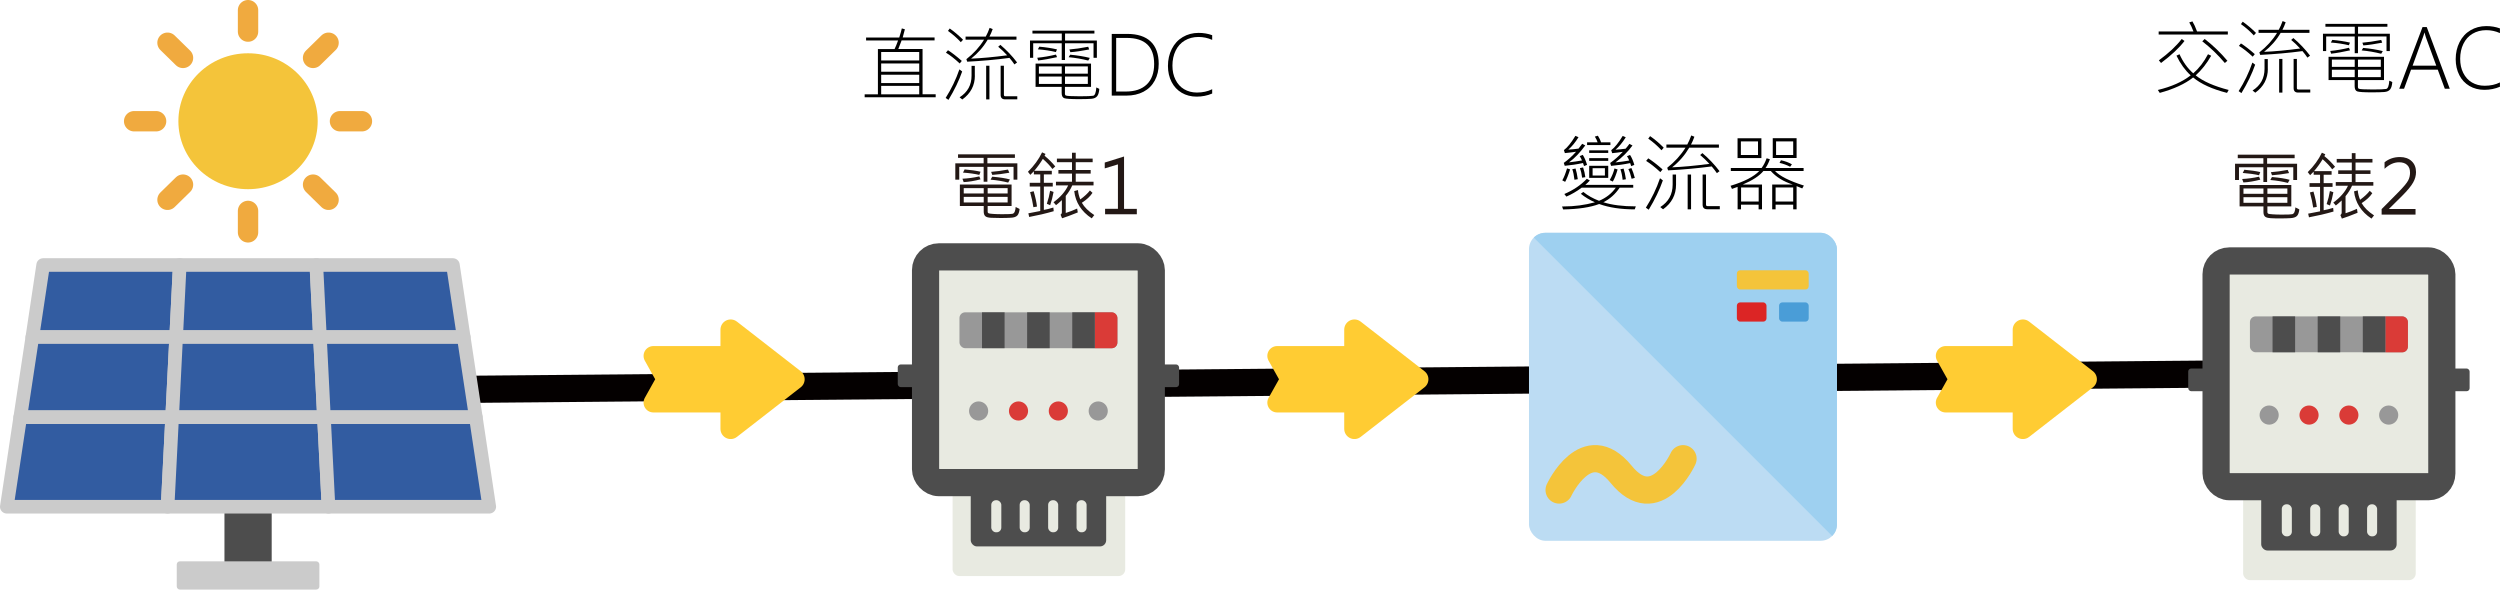 <?xml version="1.0" encoding="UTF-8"?>
<svg id="_圖層_1" data-name="圖層 1" xmlns="http://www.w3.org/2000/svg" xmlns:xlink="http://www.w3.org/1999/xlink" viewBox="0 0 367.89 86.77">
  <defs>
    <style>
      .cls-1 {
        stroke: #f4c43a;
      }

      .cls-1, .cls-2, .cls-3, .cls-4, .cls-5, .cls-6 {
        stroke-linecap: round;
        stroke-linejoin: round;
      }

      .cls-1, .cls-7, .cls-4 {
        stroke-width: 4px;
      }

      .cls-1, .cls-8, .cls-6 {
        fill: none;
      }

      .cls-9 {
        fill: #cbcbcb;
      }

      .cls-10, .cls-4 {
        fill: #e8eae1;
      }

      .cls-11 {
        fill: #989898;
      }

      .cls-12 {
        fill: #9ed0f0;
      }

      .cls-2, .cls-3 {
        fill: #fc3;
        stroke: #fc3;
      }

      .cls-2, .cls-6 {
        stroke-width: 3px;
      }

      .cls-13 {
        fill: #4a9dd7;
      }

      .cls-14 {
        fill: #4d4d4d;
      }

      .cls-3 {
        stroke-width: 2.89px;
      }

      .cls-15 {
        fill: #bcdcf3;
      }

      .cls-7 {
        stroke: #040000;
        stroke-miterlimit: 10;
      }

      .cls-7, .cls-16 {
        fill: #231815;
      }

      .cls-17 {
        clip-path: url(#clippath);
      }

      .cls-18 {
        fill: #f4c43a;
      }

      .cls-4 {
        stroke: #4d4d4d;
      }

      .cls-19 {
        fill: #da3b37;
      }

      .cls-20 {
        fill: #dc2525;
      }

      .cls-5 {
        fill: #325ca1;
        stroke: #cbcbcb;
        stroke-width: 2px;
      }

      .cls-6 {
        stroke: #f0aa3f;
      }
    </style>
    <clipPath id="clippath">
      <rect class="cls-8" x="225" y="34.26" width="45.32" height="45.32" rx="2.41" ry="2.41"/>
    </clipPath>
  </defs>
  <g>
    <path d="M327.96,13.24l-.24,.43c-2.16-.55-3.82-1.3-4.99-2.27-1.18,.94-2.82,1.7-4.91,2.27l-.28-.43c2-.48,3.61-1.2,4.83-2.15-.82-.75-1.52-1.72-2.09-2.9l.45-.21c.51,1.14,1.18,2.07,2.02,2.81,.86-.75,1.58-1.68,2.17-2.81l.47,.22c-.67,1.17-1.43,2.13-2.28,2.89,1.08,.88,2.7,1.59,4.86,2.15Zm-.12-8.16h-10.18v-.45h5.12c-.21-.55-.41-.99-.62-1.33l.47-.15c.22,.36,.45,.85,.68,1.48h4.53v.45Zm-6.38,.95c-.77,1.01-1.92,2.09-3.45,3.24l-.32-.39c1.44-1.05,2.56-2.1,3.36-3.14l.41,.29Zm6.31,2.92l-.37,.32c-1.03-1.22-2.14-2.28-3.32-3.19l.35-.35c1.24,.96,2.36,2.04,3.35,3.22Z"/>
    <path d="M331.86,9.52c-.46,1.32-1.13,2.72-2.02,4.18l-.41-.29c.85-1.34,1.52-2.74,2.02-4.2l.41,.31Zm-.05-1.56l-.31,.38c-.75-.7-1.43-1.23-2.03-1.59l.3-.36c.57,.36,1.25,.88,2.04,1.58Zm.17-3.11l-.32,.36c-.56-.61-1.19-1.16-1.89-1.66l.26-.36c.68,.48,1.33,1.03,1.95,1.65Zm1.75,5.27c0,1.46-.62,2.63-1.85,3.52l-.4-.32c1.18-.75,1.76-1.81,1.76-3.19v-1.44h.48v1.44Zm6.21-1.93l-.39,.29c-.2-.3-.44-.62-.73-.96-2,.27-4.08,.45-6.22,.56l-.12-.37c1.09-.86,1.96-1.82,2.6-2.87h-2.72v-.45h2.97c.21-.38,.4-.81,.57-1.29l.45,.18c-.15,.43-.31,.8-.48,1.11h3.98v.45h-4.24c-.62,1.07-1.44,2-2.44,2.79,1.49-.06,3.26-.22,5.31-.49-.46-.5-.9-.92-1.32-1.26l.32-.28c.91,.77,1.73,1.63,2.45,2.58Zm-4.07,5.44h-.48v-4.96h.48v4.96Zm4.1-.01h-1.79c-.44,0-.66-.22-.66-.66v-4.29h.48v4.28c0,.15,.07,.22,.21,.22h1.76v.45Z"/>
    <path d="M351.67,7.51h-.48v-2.14h-4.2v2.46h-.48v-2.46h-4.2v2.14h-.47v-2.55h4.68v-1.03h-4.32v-.42h9.12v.42h-4.32v1.03h4.68v2.55Zm.37,4.57c-.04,.5-.14,.86-.32,1.08s-.46,.35-.86,.38-1,.05-1.8,.05c-1.2,0-1.93-.05-2.18-.14s-.38-.35-.38-.77v-.9h-3.84v-3.42h8.16v3.42h-3.84v1.01c0,.13,.04,.22,.11,.26s.29,.07,.67,.09,.85,.03,1.42,.03c1.05,0,1.71-.03,1.96-.08s.41-.46,.46-1.22l.44,.21Zm-6.22-4.67c-1.04,.23-1.97,.4-2.78,.49l-.13-.4c.93-.09,1.84-.25,2.75-.47l.16,.38Zm-.01-1.14l-.16,.39c-.8-.19-1.68-.33-2.65-.4l.21-.39c.92,.08,1.79,.21,2.61,.4Zm.7,3.57v-1.07h-3.36v1.07h3.36Zm0,1.51v-1.09h-3.36v1.09h3.36Zm3.84-1.51v-1.07h-3.36v1.07h3.36Zm0,1.51v-1.09h-3.36v1.09h3.36Zm.29-3.83l-.23,.39c-.97-.24-1.93-.41-2.88-.49l.22-.37c1.06,.1,2.03,.25,2.89,.47Zm-.09-1.24c-1.1,.21-2.02,.35-2.77,.4l-.14-.4c.77-.06,1.69-.19,2.77-.4l.14,.4Z"/>
    <path d="M359.77,13.06l-1.04-2.81h-3.93l-1.03,2.81h-.71l3.43-9.08h.62l3.39,9.08h-.73Zm-2.98-8.26h-.03c-.07,.27-.14,.5-.21,.67l-1.52,4.19h3.48l-1.53-4.18-.2-.68Z"/>
    <path d="M367.89,12.76c-.72,.31-1.49,.46-2.3,.46s-1.56-.19-2.2-.57-1.14-.91-1.49-1.6-.53-1.47-.53-2.34c0-.93,.19-1.76,.57-2.51s.91-1.33,1.6-1.74,1.47-.62,2.34-.62c.7,0,1.37,.11,2,.34v.69c-.64-.29-1.32-.43-2.02-.43-.76,0-1.43,.18-2.02,.53s-1.03,.85-1.34,1.49-.47,1.37-.47,2.19,.15,1.48,.45,2.08,.72,1.08,1.27,1.4,1.17,.49,1.88,.49c.84,0,1.59-.16,2.25-.49v.63Z"/>
  </g>
  <line class="cls-7" x1="14.77" y1="57.76" x2="347.63" y2="54.85"/>
  <g id="_圖層_2" data-name="圖層 2">
    <g id="_圖層_1-2" data-name="圖層 1-2">
      <rect class="cls-15" x="225" y="34.26" width="45.32" height="45.32" rx="2.41" ry="2.41"/>
      <g class="cls-17">
        <g>
          <polygon class="cls-12" points="270.32 79.58 225 34.26 270.32 34.26 270.32 79.58"/>
          <rect class="cls-18" x="255.59" y="39.77" width="10.57" height="2.83" rx=".48" ry=".48"/>
          <rect class="cls-20" x="255.59" y="44.5" width="4.36" height="2.83" rx=".48" ry=".48"/>
          <rect class="cls-13" x="261.8" y="44.5" width="4.36" height="2.83" rx=".48" ry=".48"/>
          <path class="cls-1" d="M229.43,72.11s4.01-8.6,9.12-2.32c5.17,6.35,9.12-2.29,9.12-2.29"/>
        </g>
      </g>
    </g>
  </g>
  <g id="_圖層_2-2" data-name="圖層 2">
    <g id="_圖層_1-2-2" data-name="圖層 1-2">
      <ellipse class="cls-18" cx="36.5" cy="17.84" rx="10.25" ry="10"/>
      <line class="cls-6" x1="36.5" y1="4.65" x2="36.5" y2="1.5"/>
      <line class="cls-6" x1="26.93" y1="8.52" x2="24.65" y2="6.29"/>
      <line class="cls-6" x1="22.97" y1="17.84" x2="19.74" y2="17.84"/>
      <line class="cls-6" x1="26.93" y1="27.17" x2="24.65" y2="29.4"/>
      <line class="cls-6" x1="36.5" y1="31.04" x2="36.5" y2="34.19"/>
      <line class="cls-6" x1="46.07" y1="27.17" x2="48.35" y2="29.4"/>
      <line class="cls-6" x1="50.03" y1="17.84" x2="53.26" y2="17.84"/>
      <line class="cls-6" x1="46.07" y1="8.52" x2="48.35" y2="6.29"/>
      <rect class="cls-14" x="33.03" y="73.94" width="6.95" height="9.02"/>
      <path class="cls-9" d="M47,83.06v3.24c0,.26-.21,.46-.48,.46H26.49c-.26,0-.48-.21-.48-.46v-3.24c0-.26,.21-.46,.48-.46h20.03c.26,0,.48,.21,.48,.46Z"/>
      <polygon class="cls-5" points="6.35 39 26.45 39 25.92 49.6 4.76 49.6 6.35 39"/>
      <polygon class="cls-5" points="26.45 39 46.55 39 47.08 49.6 25.92 49.6 26.45 39"/>
      <polygon class="cls-5" points="46.55 39 66.65 39 68.24 49.6 47.08 49.6 46.55 39"/>
      <polygon class="cls-5" points="4.76 49.6 25.92 49.6 25.33 61.39 2.98 61.39 4.76 49.6"/>
      <polygon class="cls-5" points="25.92 49.6 47.08 49.6 47.67 61.39 25.33 61.39 25.92 49.6"/>
      <polygon class="cls-5" points="47.08 49.6 68.24 49.6 70.02 61.39 47.67 61.39 47.08 49.6"/>
      <polygon class="cls-5" points="2.98 61.39 25.33 61.39 24.66 74.57 1 74.57 2.98 61.39"/>
      <polygon class="cls-5" points="25.33 61.39 47.67 61.39 48.34 74.57 24.66 74.57 25.33 61.39"/>
      <polygon class="cls-5" points="47.67 61.39 70.02 61.39 72 74.57 48.34 74.57 47.67 61.39"/>
    </g>
  </g>
  <g>
    <g id="_圖層_2-3" data-name="圖層 2">
      <g id="_圖層_1-2-3" data-name="圖層 1-2">
        <rect class="cls-10" x="140.18" y="68.82" width="25.4" height="15.95" rx=".98" ry=".98"/>
        <rect class="cls-14" x="142.85" y="71.02" width="19.93" height="9.39" rx=".91" ry=".91"/>
        <rect class="cls-14" x="132.11" y="53.63" width="4.09" height="3.34" rx=".44" ry=".44"/>
        <rect class="cls-14" x="169.42" y="53.63" width="4.09" height="3.34" rx=".44" ry=".44"/>
        <rect class="cls-4" x="136.2" y="37.8" width="33.22" height="33.22" rx="1.95" ry="1.95"/>
        <rect class="cls-11" x="141.19" y="45.96" width="23.25" height="5.28" rx=".84" ry=".84"/>
        <path class="cls-19" d="M161.11,45.96h2.48c.46,0,.84,.37,.84,.84v3.61c0,.46-.37,.84-.84,.84h-2.48v-5.28h0Z"/>
        <rect class="cls-14" x="144.51" y="45.96" width="3.32" height="5.28"/>
        <rect class="cls-14" x="151.15" y="45.96" width="3.32" height="5.28"/>
        <rect class="cls-14" x="157.79" y="45.96" width="3.32" height="5.28"/>
        <circle class="cls-11" cx="144.01" cy="60.48" r="1.41"/>
        <circle class="cls-19" cx="149.88" cy="60.48" r="1.41"/>
        <circle class="cls-19" cx="155.74" cy="60.48" r="1.41"/>
        <circle class="cls-11" cx="161.61" cy="60.48" r="1.41"/>
        <rect class="cls-10" x="145.87" y="73.61" width="1.48" height="4.72" rx=".69" ry=".69"/>
        <rect class="cls-10" x="150.05" y="73.61" width="1.48" height="4.72" rx=".69" ry=".69"/>
        <rect class="cls-10" x="154.24" y="73.61" width="1.48" height="4.72" rx=".69" ry=".69"/>
        <rect class="cls-10" x="158.42" y="73.61" width="1.48" height="4.72" rx=".69" ry=".69"/>
      </g>
    </g>
    <g>
      <path class="cls-16" d="M149.71,26.44h-.56v-1.88h-3.85v2.18h-.55v-2.18h-3.59v1.88h-.58v-2.4h4.17v-.81h-3.77v-.52h8.37v.52h-4.05v.81h4.41v2.4Zm.33,4.32c-.05,.45-.16,.77-.34,.96-.18,.19-.49,.3-.94,.32-.45,.03-.96,.04-1.52,.04-.49,0-.95-.01-1.38-.03s-.73-.1-.88-.25-.22-.37-.22-.68v-.81h-3.51v-3.15h7.61v3.15h-3.52v.85c0,.09,.03,.16,.1,.21s.3,.08,.7,.11c.4,.03,.85,.04,1.35,.04,.86,0,1.36-.02,1.51-.06,.15-.04,.26-.15,.33-.33,.07-.18,.11-.4,.13-.67l.59,.3Zm-5.75-4.37c-.88,.23-1.71,.37-2.48,.41l-.18-.5c.82-.04,1.64-.15,2.48-.34l.18,.43Zm0-1.12l-.18,.47c-.61-.15-1.41-.27-2.4-.34l.24-.47c.92,.08,1.7,.19,2.34,.34Zm.47,3.2v-.79h-2.94v.79h2.94Zm0,1.32v-.82h-2.94v.82h2.94Zm3.52-1.32v-.79h-2.94v.79h2.94Zm0,1.32v-.82h-2.94v.82h2.94Zm.33-3.38l-.25,.46c-.77-.2-1.63-.35-2.59-.43l.24-.44c1.13,.1,2,.23,2.61,.41Zm-.08-.99c-.91,.16-1.75,.27-2.51,.32l-.17-.45c.76-.06,1.58-.17,2.48-.34l.2,.47Z"/>
      <path class="cls-16" d="M155.29,24.49l-.42,.38c-.35-.48-.82-.97-1.41-1.49-.34,.58-.76,1.16-1.26,1.75h2.58v.53h-1.17v1.24h1.31v.55h-1.31v3.44c.36-.06,.82-.17,1.4-.35l.05,.54c-1.17,.34-2.38,.62-3.61,.85l-.12-.54,1.75-.34v-3.6h-1.55v-.55h1.55v-1.24h-.94v-.46l-.52,.53-.35-.45c.89-.88,1.59-1.83,2.08-2.86l.5,.23c-.03,.08-.07,.17-.14,.27,.59,.47,1.11,1,1.58,1.57Zm-2.69,5.91l-.53,.09c-.09-.64-.25-1.38-.48-2.22l.52-.13c.27,.93,.43,1.69,.49,2.27Zm2.44-2.16c-.13,.72-.3,1.37-.5,1.96l-.49-.21c.22-.65,.38-1.29,.48-1.92l.52,.18Zm5.88-.96h-3.13c-.22,.52-.54,1.04-.96,1.55v2.51c.55-.17,1.11-.39,1.68-.65l.09,.57c-.96,.39-1.73,.68-2.31,.86l-.22-.53c.12-.08,.19-.2,.19-.37v-1.77c-.39,.36-.67,.61-.86,.74l-.37-.43c1.02-.74,1.74-1.57,2.16-2.48h-1.8v-.54h2.36v-1.19h-2v-.53h2v-1.15h-2.22v-.53h2.22v-.86h.55v.86h2.49v.53h-2.49v1.15h2.2v.53h-2.2v1.19h2.62v.54Zm.11,4.37l-.38,.48c-1.53-1.01-2.38-2.35-2.57-4.01l.55-.15c.03,.44,.15,.9,.34,1.38,.63-.46,1.1-.9,1.42-1.32l.38,.35c-.34,.52-.86,1-1.57,1.46,.37,.65,.98,1.25,1.83,1.81Z"/>
      <path class="cls-16" d="M167.29,31.53h-4.67v-.8h1.89v-6.54l-1.94,.59v-.86l2.84-.89v7.71h1.88v.8Z"/>
    </g>
  </g>
  <g>
    <g id="_圖層_2-4" data-name="圖層 2">
      <g id="_圖層_1-2-4" data-name="圖層 1-2">
        <rect class="cls-10" x="330.09" y="69.42" width="25.4" height="15.95" rx=".98" ry=".98"/>
        <rect class="cls-14" x="332.75" y="71.62" width="19.93" height="9.39" rx=".91" ry=".91"/>
        <rect class="cls-14" x="322.01" y="54.23" width="4.09" height="3.34" rx=".44" ry=".44"/>
        <rect class="cls-14" x="359.33" y="54.23" width="4.09" height="3.34" rx=".44" ry=".44"/>
        <rect class="cls-4" x="326.11" y="38.4" width="33.22" height="33.22" rx="1.95" ry="1.95"/>
        <rect class="cls-11" x="331.09" y="46.56" width="23.25" height="5.28" rx=".84" ry=".84"/>
        <path class="cls-19" d="M351.02,46.56h2.48c.46,0,.84,.37,.84,.84v3.61c0,.46-.37,.84-.84,.84h-2.48v-5.28h0Z"/>
        <rect class="cls-14" x="334.42" y="46.56" width="3.32" height="5.28"/>
        <rect class="cls-14" x="341.06" y="46.56" width="3.32" height="5.28"/>
        <rect class="cls-14" x="347.7" y="46.56" width="3.32" height="5.28"/>
        <circle class="cls-11" cx="333.92" cy="61.08" r="1.41"/>
        <circle class="cls-19" cx="339.79" cy="61.08" r="1.41"/>
        <circle class="cls-19" cx="345.65" cy="61.08" r="1.41"/>
        <circle class="cls-11" cx="351.51" cy="61.08" r="1.41"/>
        <rect class="cls-10" x="335.78" y="74.21" width="1.48" height="4.72" rx=".69" ry=".69"/>
        <rect class="cls-10" x="339.96" y="74.21" width="1.48" height="4.72" rx=".69" ry=".69"/>
        <rect class="cls-10" x="344.15" y="74.21" width="1.48" height="4.72" rx=".69" ry=".69"/>
        <rect class="cls-10" x="348.33" y="74.21" width="1.48" height="4.72" rx=".69" ry=".69"/>
      </g>
    </g>
    <g>
      <path class="cls-16" d="M338.03,26.49h-.56v-1.88h-3.85v2.17h-.55v-2.17h-3.59v1.88h-.58v-2.4h4.17v-.81h-3.77v-.52h8.37v.52h-4.05v.81h4.41v2.4Zm.33,4.32c-.05,.45-.16,.77-.34,.96-.18,.19-.49,.3-.94,.33-.45,.03-.96,.04-1.52,.04-.49,0-.95,0-1.38-.03s-.73-.1-.88-.25c-.15-.14-.22-.37-.22-.68v-.81h-3.51v-3.15h7.61v3.15h-3.52v.85c0,.09,.03,.16,.1,.21,.06,.05,.3,.08,.7,.11,.4,.03,.85,.04,1.35,.04,.86,0,1.36-.02,1.51-.06s.26-.15,.33-.33c.07-.18,.11-.4,.13-.67l.59,.3Zm-5.75-4.37c-.88,.23-1.71,.37-2.48,.41l-.18-.51c.82-.04,1.64-.15,2.48-.34l.18,.43Zm0-1.12l-.18,.47c-.61-.15-1.41-.26-2.4-.34l.24-.47c.92,.08,1.7,.19,2.34,.34Zm.47,3.2v-.79h-2.94v.79h2.94Zm0,1.32v-.82h-2.94v.82h2.94Zm3.52-1.32v-.79h-2.94v.79h2.94Zm0,1.32v-.82h-2.94v.82h2.94Zm.33-3.38l-.25,.46c-.77-.2-1.63-.35-2.59-.43l.24-.44c1.13,.1,2,.23,2.61,.41Zm-.08-.99c-.91,.16-1.75,.27-2.51,.32l-.17-.45c.76-.06,1.58-.17,2.48-.34l.2,.47Z"/>
      <path class="cls-16" d="M343.62,24.54l-.42,.38c-.35-.48-.82-.97-1.41-1.49-.34,.58-.76,1.16-1.26,1.75h2.58v.53h-1.17v1.24h1.31v.55h-1.31v3.44c.36-.06,.82-.17,1.4-.35l.05,.54c-1.17,.34-2.38,.62-3.61,.85l-.12-.54,1.75-.34v-3.6h-1.55v-.55h1.55v-1.24h-.94v-.46l-.52,.53-.35-.45c.89-.88,1.59-1.83,2.08-2.86l.5,.23c-.03,.08-.07,.17-.14,.27,.59,.47,1.11,1,1.58,1.57Zm-2.69,5.91l-.53,.09c-.09-.64-.25-1.38-.48-2.22l.52-.13c.27,.94,.43,1.69,.49,2.27Zm2.44-2.17c-.13,.72-.3,1.37-.5,1.96l-.49-.21c.22-.65,.38-1.29,.48-1.92l.52,.18Zm5.88-.96h-3.13c-.22,.52-.54,1.04-.96,1.55v2.51c.55-.17,1.11-.39,1.68-.65l.09,.58c-.96,.39-1.73,.68-2.31,.86l-.22-.53c.12-.08,.19-.2,.19-.37v-1.77c-.39,.36-.67,.61-.86,.74l-.37-.43c1.02-.74,1.74-1.57,2.16-2.48h-1.8v-.54h2.36v-1.19h-2v-.53h2v-1.15h-2.22v-.53h2.22v-.86h.55v.86h2.49v.53h-2.49v1.15h2.2v.53h-2.2v1.19h2.62v.54Zm.11,4.37l-.38,.48c-1.53-1.01-2.38-2.35-2.57-4.01l.55-.14c.03,.44,.15,.9,.34,1.38,.63-.46,1.1-.9,1.42-1.32l.38,.35c-.34,.52-.86,1-1.57,1.46,.37,.65,.98,1.26,1.83,1.81Z"/>
      <path class="cls-16" d="M355.45,31.58h-4.98v-.81l2.42-2.44c.8-.81,1.29-1.4,1.48-1.76s.28-.75,.28-1.16c0-.49-.14-.87-.42-1.13-.28-.27-.68-.4-1.19-.4-.74,0-1.45,.32-2.14,.96v-.96c.64-.51,1.39-.77,2.26-.77,.72,0,1.29,.2,1.72,.6s.65,.94,.65,1.62c0,.52-.14,1.04-.43,1.54-.29,.51-.82,1.16-1.61,1.95l-1.94,1.92v.02h3.91v.82Z"/>
    </g>
  </g>
  <g id="_圖層_2-5" data-name="圖層 2">
    <g id="_圖層_1-2-5" data-name="圖層 1-2">
      <polygon class="cls-3" points="107.52 59.25 96.15 59.25 98.07 55.81 96.15 52.37 107.52 52.37 107.52 59.25"/>
      <polygon class="cls-2" points="107.52 48.51 116.91 55.81 107.52 63.11 107.52 48.51"/>
    </g>
  </g>
  <g id="_圖層_2-6" data-name="圖層 2">
    <g id="_圖層_1-2-6" data-name="圖層 1-2">
      <polygon class="cls-3" points="297.68 59.25 286.31 59.25 288.24 55.81 286.31 52.37 297.68 52.37 297.68 59.25"/>
      <polygon class="cls-2" points="297.68 48.51 307.07 55.81 297.68 63.11 297.68 48.51"/>
    </g>
  </g>
  <g id="_圖層_2-7" data-name="圖層 2">
    <g id="_圖層_1-2-7" data-name="圖層 1-2">
      <polygon class="cls-3" points="199.31 59.25 187.94 59.25 189.87 55.81 187.94 52.37 199.31 52.37 199.31 59.25"/>
      <polygon class="cls-2" points="199.31 48.51 208.7 55.81 199.31 63.11 199.31 48.51"/>
    </g>
  </g>
  <g>
    <path d="M240.72,30.37l-.16,.44c-2.03,0-3.78-.26-5.23-.79-1.28,.49-3.05,.76-5.31,.8l-.15-.44h.22c1.58,0,3.11-.2,4.61-.61-.78-.35-1.47-.76-2.07-1.25l.36-.28c.66,.54,1.43,.97,2.32,1.31,1.03-.43,1.85-1.07,2.46-1.93h-5.02c-.75,.56-1.5,.99-2.25,1.31l-.3-.38c1.35-.58,2.45-1.33,3.31-2.24l.44,.25c-.2,.23-.42,.44-.66,.64h7.05v.42h-2c-.63,.94-1.43,1.66-2.4,2.14,1.26,.41,2.86,.61,4.79,.61Zm-9.67-5.44c-.27,.86-.52,1.47-.73,1.83l-.42-.22c.25-.43,.48-1.02,.7-1.76l.46,.15Zm2.5-.67l-.45,.18-.15-.45c-.92,.2-1.81,.33-2.69,.41l-.14-.43c.64-.45,1.24-1,1.81-1.64-.47,.07-1.02,.14-1.65,.2l-.14-.44c.52-.39,1.08-1.09,1.69-2.1l.46,.2c-.48,.77-.98,1.38-1.51,1.83,.59-.04,1.09-.09,1.51-.15l.54-.71,.45,.24c-.76,1.04-1.55,1.88-2.39,2.49,.65-.07,1.29-.17,1.91-.28-.11-.25-.22-.47-.34-.64l.45-.18c.25,.38,.46,.87,.63,1.46Zm-1.36,2.11l-.5,.08c-.07-.64-.18-1.16-.32-1.55l.48-.1c.13,.4,.24,.92,.33,1.56Zm1.11-.3l-.48,.08c-.06-.52-.17-.99-.33-1.41l.47-.1c.16,.46,.27,.94,.33,1.43Zm3.67-4.72h-3.42v-.4h1.55c-.07-.23-.2-.51-.41-.85l.45-.13c.23,.37,.38,.69,.47,.98h1.37v.4Zm-.31,1.16h-2.8v-.39h2.8v.39Zm0,1.16h-2.8v-.4h2.8v.4Zm0,2.5h-2.8v-1.77h2.8v1.77Zm-.49-.34v-1.08h-1.81v1.08h1.81Zm1.87-.89c-.23,.78-.46,1.37-.71,1.78l-.45-.22c.34-.58,.57-1.16,.7-1.71l.46,.15Zm2.45-.67l-.45,.18-.15-.45c-.89,.19-1.83,.32-2.81,.41l-.13-.43c.63-.44,1.24-.99,1.86-1.64-.5,.08-1.03,.15-1.57,.2l-.14-.44c.52-.39,1.08-1.09,1.69-2.1l.45,.2c-.48,.77-.98,1.38-1.51,1.83,.57-.04,1.07-.09,1.49-.15,.2-.24,.39-.47,.56-.71l.45,.24c-.66,.91-1.5,1.74-2.51,2.49,.79-.08,1.47-.18,2.03-.28-.1-.25-.22-.47-.33-.64l.45-.18c.25,.38,.46,.87,.63,1.46Zm-1.23,2.11l-.48,.08c-.07-.64-.18-1.16-.33-1.55l.47-.1c.13,.4,.25,.92,.34,1.56Zm1.3-.2l-.46,.13c-.13-.57-.29-1.05-.48-1.43l.45-.15c.2,.44,.37,.92,.5,1.45Z"/>
    <path d="M244.7,26.55c-.48,1.37-1.17,2.81-2.08,4.31l-.42-.3c.88-1.38,1.57-2.83,2.08-4.33l.42,.32Zm-.05-1.61l-.32,.39c-.78-.73-1.48-1.27-2.09-1.65l.31-.38c.59,.37,1.29,.91,2.11,1.63Zm.18-3.21l-.33,.38c-.58-.63-1.23-1.2-1.95-1.71l.27-.37c.71,.49,1.38,1.06,2.01,1.71Zm1.81,5.44c0,1.51-.64,2.72-1.91,3.63l-.41-.33c1.21-.77,1.82-1.87,1.82-3.3v-1.49h.5v1.49Zm6.41-1.99l-.4,.3c-.21-.31-.46-.64-.76-.99-2.07,.27-4.21,.47-6.42,.58l-.13-.38c1.13-.89,2.02-1.88,2.69-2.96h-2.81v-.46h3.07c.21-.39,.41-.83,.59-1.34l.46,.19c-.16,.44-.32,.83-.5,1.15h4.11v.46h-4.37c-.65,1.11-1.48,2.07-2.52,2.89,1.54-.06,3.37-.23,5.49-.51-.48-.51-.93-.95-1.36-1.3l.33-.28c.94,.8,1.79,1.69,2.53,2.67Zm-4.2,5.62h-.5v-5.12h.5v5.12Zm4.23-.01h-1.85c-.46,0-.68-.23-.68-.68v-4.43h.5v4.42c0,.15,.07,.23,.21,.23h1.82v.46Z"/>
    <path d="M265.46,27.29l-.25,.44-.83-.34v3.41h-.5v-.68h-2.59v.68h-.5v-3.64h3.04c-1.38-.44-2.46-1.11-3.25-2h-1.08c-.59,.72-1.61,1.39-3.05,2h2.84v3.64h-.5v-.68h-2.59v.68h-.5v-3.3l-.83,.3-.21-.46c2.02-.61,3.43-1.34,4.23-2.18h-4.19v-.44h4.53c.29-.38,.54-.86,.74-1.43l.48,.14c-.21,.58-.43,1.01-.65,1.29h5.61v.44h-4.21c.71,.76,2.13,1.47,4.23,2.14Zm-6.26-4.03h-3.51v-2.91h3.51v2.91Zm-.5-.45v-2h-2.52v2h2.52Zm.1,6.85v-2.07h-2.59v2.07h2.59Zm5.58-6.41h-3.51v-2.91h3.51v2.91Zm-.5,6.41v-2.07h-2.59v2.07h2.59Zm0-6.85v-2h-2.52v2h2.52Zm-.19,1.37l-.26,.36c-.47-.25-.99-.44-1.56-.57l.21-.39c.59,.13,1.13,.32,1.61,.6Z"/>
  </g>
  <g>
    <path d="M137.68,14.31h-10.44v-.43h1.95V7.22h2.45c.14-.27,.31-.69,.52-1.27h-4.71v-.43h4.88c.18-.57,.31-1.02,.38-1.34l.45,.13-.32,1.2h4.69v.43h-4.85l-.49,1.27h3.57v6.66h1.93v.43Zm-2.41-5.41v-1.25h-5.6v1.25h5.6Zm0,1.66v-1.22h-5.6v1.22h5.6Zm0,1.66v-1.22h-5.6v1.22h5.6Zm0,1.66v-1.24h-5.6v1.24h5.6Z"/>
    <path d="M141.59,10.52c-.46,1.32-1.13,2.72-2.02,4.18l-.41-.29c.85-1.34,1.52-2.74,2.02-4.2l.41,.31Zm-.05-1.56l-.31,.38c-.75-.7-1.43-1.23-2.03-1.59l.3-.36c.57,.36,1.25,.88,2.04,1.58Zm.17-3.11l-.32,.36c-.56-.61-1.19-1.16-1.89-1.66l.26-.36c.68,.48,1.33,1.03,1.95,1.65Zm1.75,5.27c0,1.46-.62,2.63-1.85,3.52l-.4-.32c1.18-.75,1.76-1.81,1.76-3.19v-1.44h.48v1.44Zm6.21-1.93l-.39,.29c-.2-.3-.44-.62-.73-.96-2,.27-4.08,.45-6.22,.56l-.12-.37c1.09-.86,1.96-1.82,2.6-2.87h-2.72v-.45h2.97c.21-.38,.4-.81,.57-1.29l.45,.18c-.15,.43-.31,.8-.48,1.11h3.98v.45h-4.24c-.62,1.07-1.44,2-2.44,2.79,1.49-.06,3.26-.22,5.31-.49-.46-.5-.9-.92-1.32-1.26l.32-.28c.91,.77,1.73,1.63,2.45,2.58Zm-4.07,5.44h-.48v-4.96h.48v4.96Zm4.1-.01h-1.79c-.44,0-.66-.22-.66-.66v-4.29h.48v4.28c0,.15,.07,.22,.21,.22h1.76v.45Z"/>
    <path d="M161.4,8.51h-.48v-2.14h-4.2v2.46h-.48v-2.46h-4.2v2.14h-.47v-2.55h4.68v-1.03h-4.32v-.42h9.12v.42h-4.32v1.03h4.68v2.55Zm.37,4.57c-.04,.5-.14,.86-.32,1.08s-.46,.35-.86,.38-1,.05-1.8,.05c-1.2,0-1.93-.05-2.18-.14s-.38-.35-.38-.77v-.9h-3.84v-3.42h8.16v3.42h-3.84v1.01c0,.13,.04,.22,.11,.26s.29,.07,.67,.09,.85,.03,1.42,.03c1.05,0,1.71-.03,1.96-.08s.41-.46,.46-1.22l.44,.21Zm-6.22-4.67c-1.04,.23-1.97,.4-2.78,.49l-.13-.4c.93-.09,1.84-.25,2.75-.47l.16,.38Zm-.01-1.14l-.16,.39c-.8-.19-1.68-.33-2.65-.4l.21-.39c.92,.08,1.79,.21,2.61,.4Zm.7,3.57v-1.07h-3.36v1.07h3.36Zm0,1.51v-1.09h-3.36v1.09h3.36Zm3.84-1.51v-1.07h-3.36v1.07h3.36Zm0,1.51v-1.09h-3.36v1.09h3.36Zm.29-3.83l-.23,.39c-.97-.24-1.93-.41-2.88-.49l.22-.37c1.06,.1,2.03,.25,2.89,.47Zm-.09-1.24c-1.1,.21-2.02,.35-2.77,.4l-.14-.4c.77-.06,1.69-.19,2.77-.4l.14,.4Z"/>
    <path d="M163.6,14.06V4.99h2.29c1.51,0,2.66,.38,3.44,1.12s1.18,1.85,1.18,3.29c0,.93-.19,1.74-.58,2.46s-.94,1.26-1.66,1.64-1.56,.57-2.53,.57h-2.15Zm.65-8.48v7.89h1.42c1.34,0,2.37-.35,3.09-1.05s1.08-1.7,1.08-3c0-2.56-1.35-3.84-4.04-3.84h-1.54Z"/>
    <path d="M178.39,13.76c-.72,.31-1.49,.46-2.3,.46s-1.56-.19-2.2-.57-1.14-.91-1.49-1.6-.53-1.47-.53-2.34c0-.93,.19-1.76,.57-2.51s.91-1.33,1.6-1.74,1.47-.62,2.34-.62c.7,0,1.37,.11,2,.34v.69c-.64-.29-1.32-.43-2.02-.43-.76,0-1.43,.18-2.02,.53s-1.03,.85-1.34,1.49-.47,1.37-.47,2.19,.15,1.48,.45,2.08,.72,1.08,1.27,1.4,1.17,.49,1.88,.49c.84,0,1.59-.16,2.25-.49v.63Z"/>
  </g>
</svg>